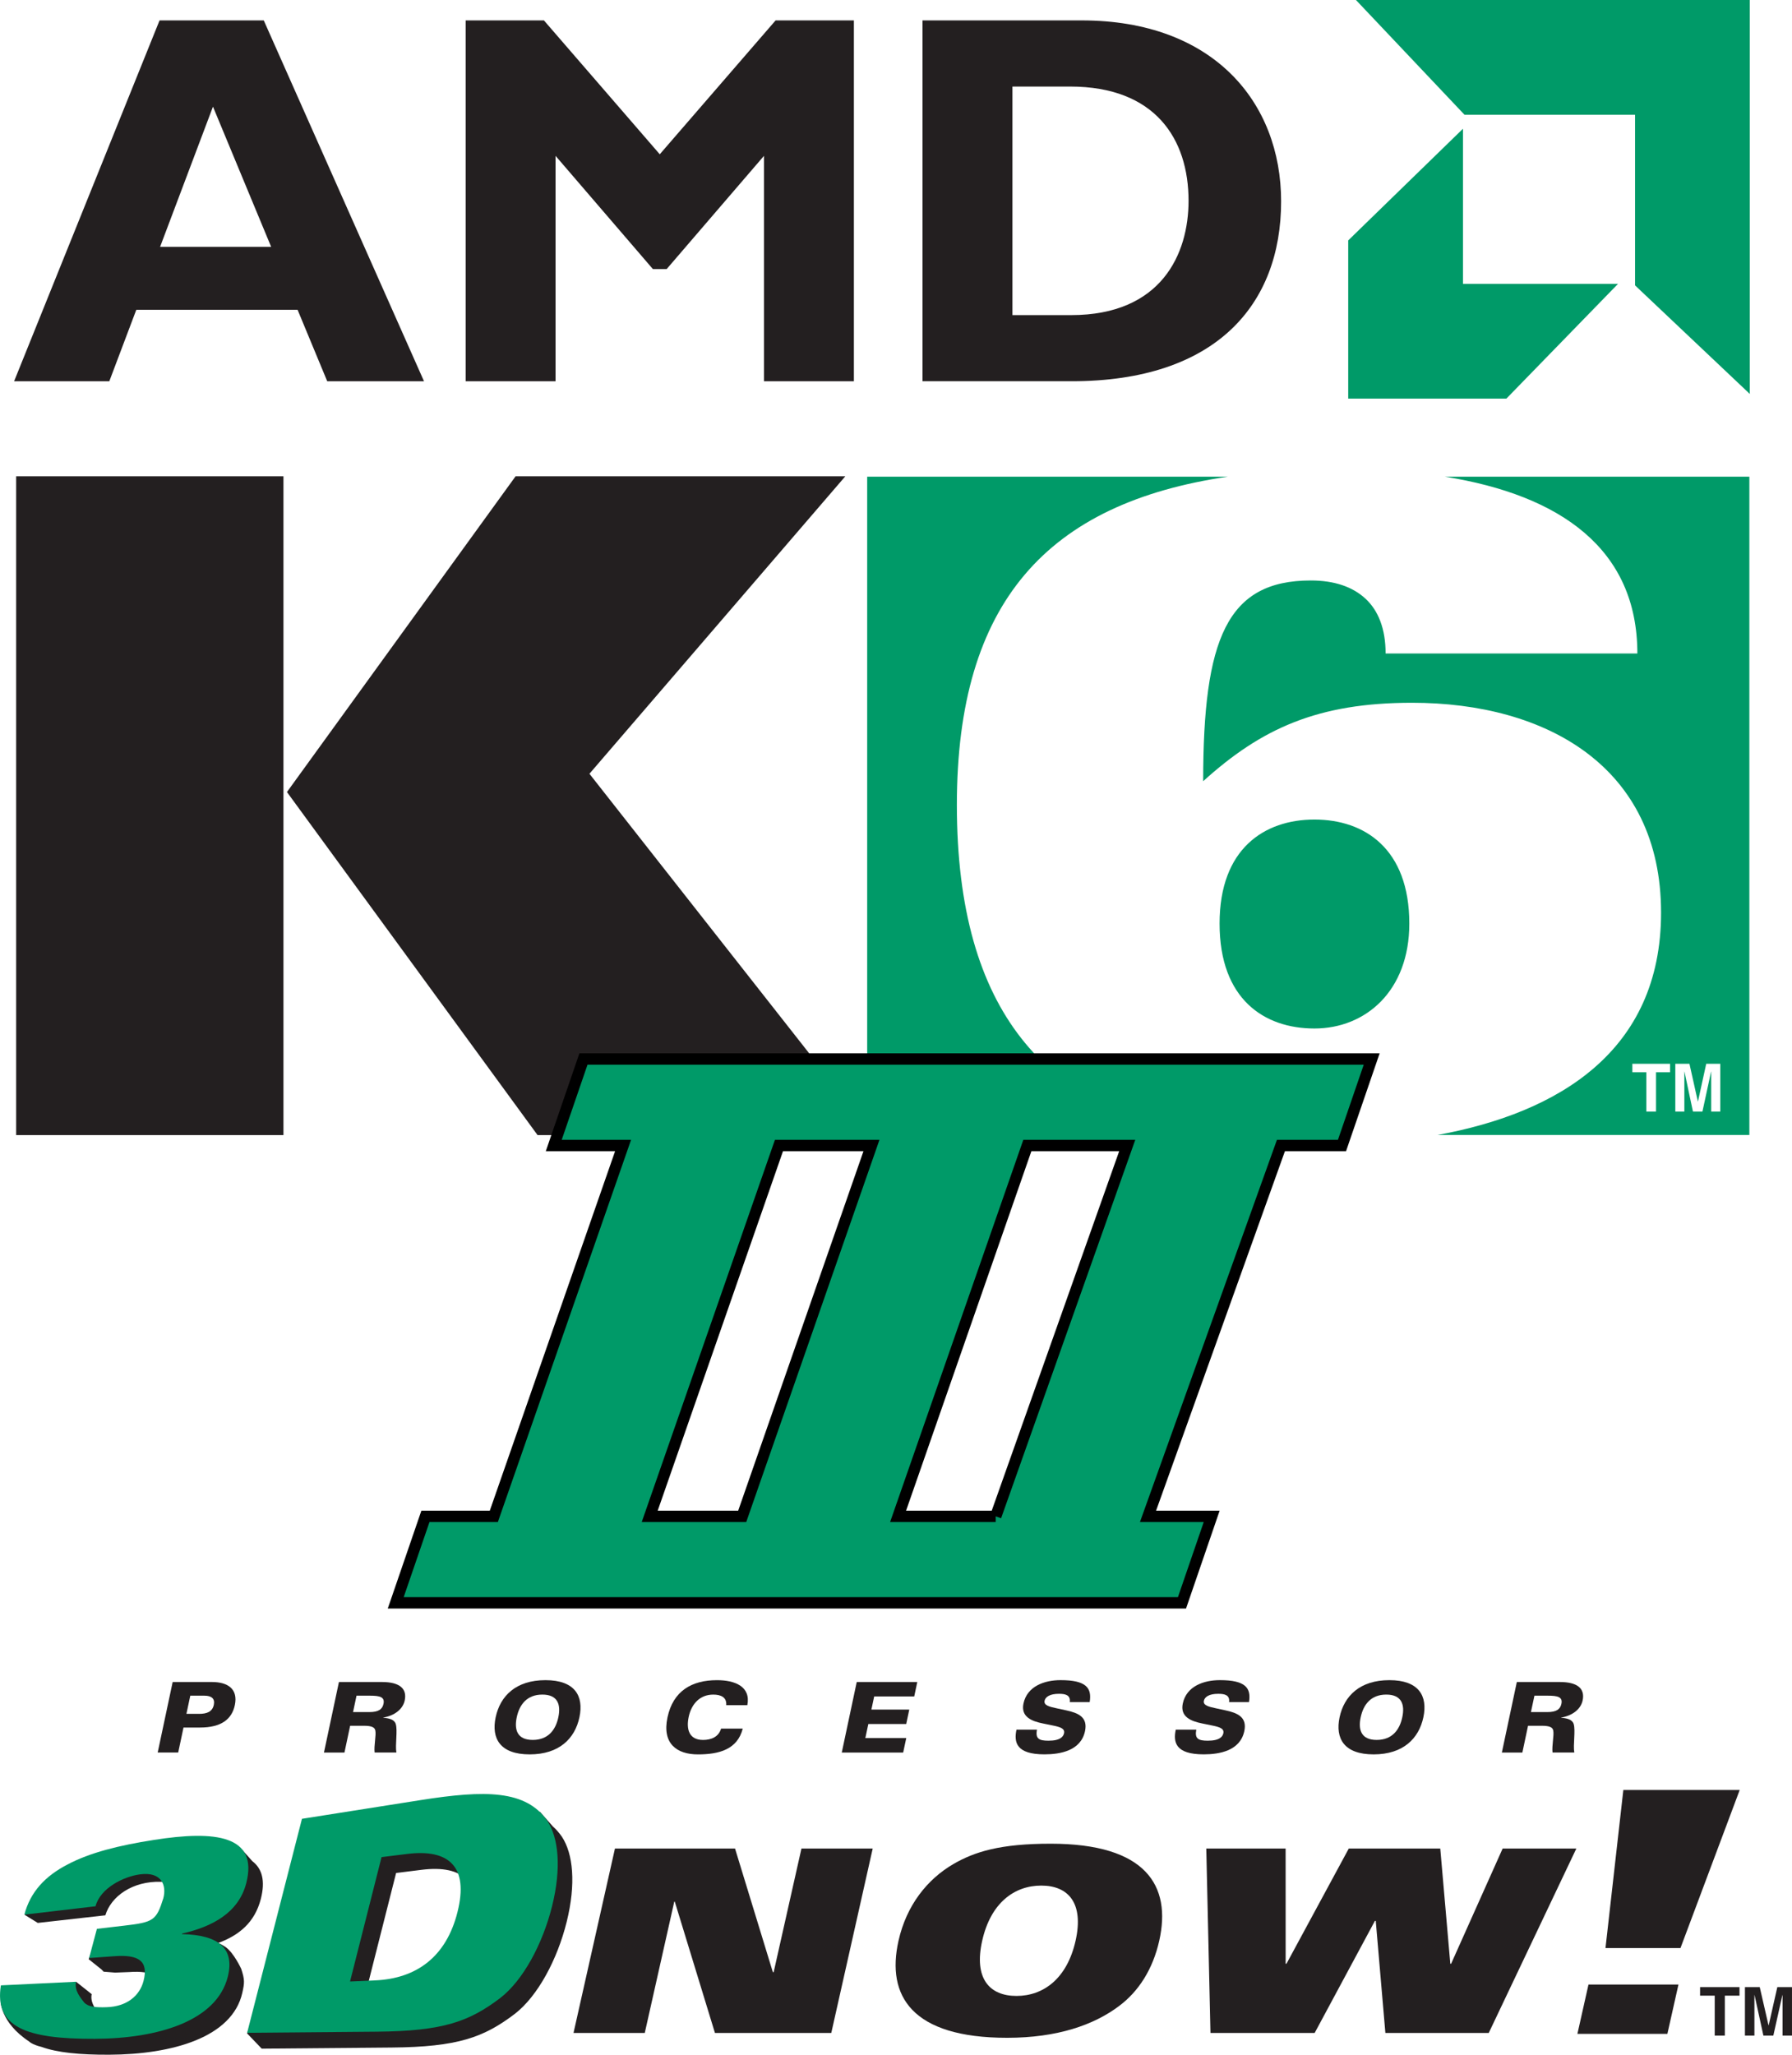 <?xml version="1.0" encoding="UTF-8" standalone="no"?>
<!-- Created with Inkscape (http://www.inkscape.org/) -->

<svg
   xmlns:dc="http://purl.org/dc/elements/1.1/"
   xmlns:cc="http://creativecommons.org/ns#"
   xmlns:rdf="http://www.w3.org/1999/02/22-rdf-syntax-ns#"
   xmlns:svg="http://www.w3.org/2000/svg"
   xmlns="http://www.w3.org/2000/svg"
   xmlns:sodipodi="http://sodipodi.sourceforge.net/DTD/sodipodi-0.dtd"
   xmlns:inkscape="http://www.inkscape.org/namespaces/inkscape"
   width="157.832"
   height="180.914"
   id="svg2"
   version="1.1"
   inkscape:version="0.91 r13725"
   sodipodi:docname="k6-iii logo.svg">
  <defs
     id="defs4" />
  <sodipodi:namedview
     id="base"
     pagecolor="#ffffff"
     bordercolor="#666666"
     borderopacity="1.0"
     inkscape:pageopacity="0.0"
     inkscape:pageshadow="2"
     inkscape:zoom="1.979899"
     inkscape:cx="52.473121"
     inkscape:cy="50.06036"
     inkscape:document-units="px"
     inkscape:current-layer="layer1"
     showgrid="false"
     inkscape:window-width="1366"
     inkscape:window-height="707"
     inkscape:window-x="0"
     inkscape:window-y="0"
     inkscape:window-maximized="1"
     fit-margin-top="0"
     fit-margin-left="0"
     fit-margin-right="0"
     fit-margin-bottom="0" />
  <g
     inkscape:label="Layer 1"
     inkscape:groupmode="layer"
     id="layer1"
     transform="translate(-101.074,-649.996)">
    <path
       id="path3318"
       style="fill:#009a68;fill-opacity:1;fill-rule:evenodd;stroke:none"
       d="m 206.276,749.926 -28.824,0 0,-57.96 31.771,0 c -15.88,2.33 -23.872,11.027 -23.872,28.904 0,18.475 8.093,26.55 20.924,29.056 z m 18.924,-18.611 c 0,-6.589 -3.937,-9.159 -8.356,-9.159 -4.418,0 -8.355,2.57 -8.355,9.159 0,6.668 3.937,9.239 8.355,9.239 4.499,0 8.356,-3.295 8.356,-9.239 z m 29.95,-39.349 0,57.96 -27.454,0 c 10.602,-1.942 19.677,-7.35 19.677,-19.575 0,-12.855 -10.122,-18.478 -21.933,-18.478 -8.274,0 -13.256,2.248 -18.396,6.908 0,-12.532 2.088,-17.675 9.48,-17.675 2.088,0 3.695,0.563 4.821,1.607 1.125,1.044 1.767,2.652 1.767,4.821 l 22.174,0 c 0,-9.192 -6.76,-13.942 -16.955,-15.568 l 26.821,0 z m -6.985,51.693 -3.32,0 0,0.745 1.233,0 0,3.465 0.852,0 0,-3.465 1.235,0 0,-0.745 z m 4.421,0 -1.235,0 -0.726,3.318 -0.012,0 -0.74,-3.318 -1.245,0 0,4.209 0.797,0 0,-3.518 0.01,0 0.746,3.518 0.836,0 0.761,-3.518 0.012,0 0,3.518 0.797,0 0,-4.209"
       inkscape:connector-curvature="0" />
    <path
       id="path3320"
       style="fill:#231f20;fill-opacity:1;fill-rule:evenodd;stroke:none"
       d="m 150.568,811.722 c -0.24,-0.348 -0.509,-0.652 -0.805,-0.916 l -1.155,-1.308 0.022,0.563 c -2.064,-1 -5.084,-0.829 -9.253,-0.17 l -10.425,1.645 -3.604,14.059 c -0.323,-0.182 -0.598,-0.354 -0.62,-0.419 -0.056,-0.167 -1.897,3.85 -1.897,3.85 l 1.293,1.35 0,-0.002 0,0.002 11.45,-0.099 c 5.817,-0.05 8.11,-0.89 10.841,-2.963 2.033,-1.571 3.744,-4.789 4.566,-8.086 0.843,-3.387 0.565,-6.019 -0.414,-7.506 z m -7.918,8.024 c -0.994,3.961 -3.63,5.858 -7.256,6.016 l -2.207,0.096 2.775,-10.949 2.247,-0.28 c 3.691,-0.459 5.446,1.118 4.441,5.118"
       inkscape:connector-curvature="0" />
    <path
       id="path3322"
       style="fill:#231f20;fill-opacity:1;fill-rule:evenodd;stroke:none"
       d="m 123.302,813.872 -0.917,-1.027 -0.424,0.423 c -1.484,-0.375 -3.598,-0.262 -6.07,0.127 -3.043,0.481 -5.611,1.108 -7.592,2.166 -0.843,0.434 -1.562,0.947 -2.157,1.548 l -0.719,-0.748 -2.175,2.233 1.154,0.711 5.951,-0.67 c 0.496,-1.656 2.373,-3.036 4.936,-2.951 1.919,0.064 1.462,1.488 1.171,2.612 -0.41,1.583 -1.505,2.301 -3.233,2.469 l -0.875,0.085 0.214,-0.36 -2.957,0.111 -0.726,1.897 1.117,0.893 0.222,0.223 0.034,-0.013 0.954,0.079 1.244,-0.049 c 2.088,-0.149 3.009,0.397 2.545,2.187 -0.334,1.281 -1.445,2.25 -3.253,2.304 -0.944,0.028 -1.487,-0.18 -1.779,-0.55 -0.287,-0.393 -0.998,-1.203 -0.815,-1.994 l -1.376,-1.092 -0.791,1.472 -4.551,0.24 c -0.005,0.027 -0.007,0.052 -0.01,0.076 -0.699,-0.639 -1.22,-1.094 -1.22,-1.094 l -0.073,0.966 c 0,0 -0.051,1.91 2.503,3.596 0,0 0.249,0.275 1.105,0.482 1.382,0.503 3.365,0.696 5.965,0.686 5.577,-0.026 10.828,-1.539 11.71,-5.441 0.203,-0.895 0.222,-1.157 -0.095,-2.123 0,0 -0.651,-1.415 -1.376,-1.916 -0.239,-0.164 -0.454,-0.277 -0.648,-0.357 1.834,-0.676 3.221,-1.807 3.752,-3.879 0.415,-1.618 0.102,-2.676 -0.744,-3.323"
       inkscape:connector-curvature="0" />
    <path
       id="path3324"
       style="fill:#009a68;fill-opacity:1;fill-rule:evenodd;stroke:none"
       d="m 107.775,824.486 c -0.184,0.791 0.431,1.443 0.718,1.834 0.396,0.397 1.025,0.435 1.969,0.406 1.807,-0.056 2.918,-1.025 3.252,-2.305 0.466,-1.79 -0.456,-2.335 -2.544,-2.186 l -2.247,0.161 0.686,-2.571 2.357,-0.274 c 2.631,-0.304 2.877,-0.447 3.496,-2.43 0.292,-1.124 -0.149,-2.344 -2.051,-2.092 -1.473,0.195 -3.507,1.216 -3.924,2.811 l -6.268,0.735 c 0.536,-2.025 1.857,-3.408 3.799,-4.412 1.982,-1.054 4.549,-1.685 7.593,-2.162 5.468,-0.865 9.226,-0.392 8.153,3.798 -0.678,2.638 -3.038,3.853 -5.653,4.443 l -0.013,0.05 c 3.302,0.068 4.668,1.311 4.032,3.779 -0.998,3.876 -6.134,5.415 -11.71,5.44 -6.125,0.028 -8.849,-1.078 -8.269,-4.708 l 6.625,-0.318"
       inkscape:connector-curvature="0" />
    <path
       id="path3326"
       style="fill:#009a68;fill-opacity:1;fill-rule:evenodd;stroke:none"
       d="m 127.669,810.139 10.425,-1.644 c 5.738,-0.907 9.308,-0.902 11.191,1.832 0.977,1.486 1.256,4.118 0.413,7.505 -0.822,3.297 -2.534,6.514 -4.566,8.086 -2.732,2.071 -5.024,2.911 -10.841,2.963 l -11.45,0.099 4.828,-18.841 z m 4.235,14.323 2.207,-0.097 c 3.626,-0.156 6.262,-2.055 7.256,-6.015 1.005,-4.002 -0.75,-5.578 -4.441,-5.117 l -2.247,0.279 -2.775,10.949"
       inkscape:connector-curvature="0" />
    <path
       id="path3328"
       style="fill:#231f20;fill-opacity:1;fill-rule:evenodd;stroke:none"
       d="m 155.234,812.758 10.579,0 3.331,10.884 0.071,0 2.447,-10.884 6.276,0 -3.648,16.235 -10.247,0 -3.536,-11.558 -0.047,0 -2.597,11.558 -6.276,0 3.649,-16.235"
       inkscape:connector-curvature="0" />
    <path
       id="path3330"
       style="fill:#231f20;fill-opacity:1;fill-rule:evenodd;stroke:none"
       d="m 199.652,826.611 c -2.234,1.685 -5.457,2.809 -9.879,2.809 -8.393,0 -10.654,-3.685 -9.562,-8.544 0.707,-3.149 2.549,-5.42 4.82,-6.747 1.888,-1.1 4.161,-1.799 8.582,-1.799 8.393,0 10.654,3.687 9.562,8.545 -0.56,2.496 -1.808,4.453 -3.523,5.734 z m -6.868,-10.593 c -2.378,0 -4.457,1.529 -5.203,4.858 -0.748,3.327 0.644,4.858 3.021,4.858 2.378,0 4.456,-1.532 5.204,-4.858 0.747,-3.329 -0.645,-4.858 -3.022,-4.858"
       inkscape:connector-curvature="0" />
    <path
       id="path3332"
       style="fill:#231f20;fill-opacity:1;fill-rule:evenodd;stroke:none"
       d="m 207.316,812.758 6.99,0 0.003,10.142 0.072,0 5.487,-10.142 8.059,0 0.884,10.142 0.071,0 4.538,-10.142 6.491,0 -7.714,16.235 -9.105,0 -0.848,-9.87 -0.072,0 -5.308,9.87 -9.177,0 -0.369,-16.235"
       inkscape:connector-curvature="0" />
    <path
       id="path3334"
       style="fill:#231f20;fill-opacity:1;fill-rule:evenodd;stroke:none"
       d="m 240.981,824.731 7.925,0 -0.976,4.342 -7.924,0 0.975,-4.342 z m 3.071,-17.131 10.248,0 -5.216,13.918 -6.605,0 1.572,-13.918"
       inkscape:connector-curvature="0" />
    <path
       id="path3336"
       style="fill:#231f20;fill-opacity:1;fill-rule:evenodd;stroke:none"
       d="m 252.992,829.226 -0.893,0 0,-3.516 -1.29,0 0,-0.752 3.472,0 0,0.752 -1.289,0 0,3.516"
       inkscape:connector-curvature="0" />
    <path
       id="path3338"
       style="fill:#231f20;fill-opacity:1;fill-rule:evenodd;stroke:none"
       d="m 258.906,829.226 -0.834,0 0,-3.567 -0.013,0 -0.797,3.567 -0.875,0 -0.779,-3.567 -0.012,0 0,3.567 -0.835,0 0,-4.268 1.304,0 0.774,3.367 0.012,0 0.762,-3.367 1.292,0 0,4.268"
       inkscape:connector-curvature="0" />
    <path
       id="path3340"
       style="fill:#231f20;fill-opacity:1;fill-rule:evenodd;stroke:none"
       d="m 126.348,719.732 20.136,-27.798 29.041,0 -22.536,26.19 25.015,31.815 -29.584,0 -22.072,-30.206 z m -23.852,-27.798 23.543,0 0,58.004 -23.543,0 0,-58.004"
       inkscape:connector-curvature="0" />
    <path
       id="path3342"
       style="fill:#231f20;fill-opacity:1;fill-rule:evenodd;stroke:none"
       d="m 138.419,683.564 -8.525,0 -2.609,-6.289 -14.207,0 -2.376,6.289 -8.385,0 12.81,-31.771 9.178,0 14.114,31.771 z m -18.587,-24.177 -4.658,12.344 9.782,0 -5.124,-12.344"
       inkscape:connector-curvature="0" />
    <path
       id="path3344"
       style="fill:#231f20;fill-opacity:1;fill-rule:evenodd;stroke:none"
       d="m 169.386,651.793 6.895,0 0,31.771 -7.92,0 0,-19.845 -8.572,9.969 -1.211,0 -8.572,-9.969 0,19.845 -7.919,0 0,-31.771 6.894,0 10.202,11.787 10.202,-11.787"
       inkscape:connector-curvature="0" />
    <path
       id="path3346"
       style="fill:#231f20;fill-opacity:1;fill-rule:evenodd;stroke:none"
       d="m 196.348,651.793 c 11.6,0 17.561,7.222 17.561,15.932 0,9.13 -5.776,15.839 -18.447,15.839 l -13.136,0 0,-31.771 14.022,0 z m -6.103,25.948 5.17,0 c 7.967,0 10.342,-5.404 10.342,-10.062 0,-5.45 -2.935,-10.062 -10.434,-10.062 l -5.078,0 0,20.123"
       inkscape:connector-curvature="0" />
    <path
       id="path3348"
       style="fill:#009a68;fill-opacity:1;fill-rule:evenodd;stroke:none"
       d="m 220.501,649.996 9.561,10.104 15.021,0 0,15.024 10.107,9.559 0,-34.688 -34.689,0"
       inkscape:connector-curvature="0" />
    <path
       id="path3350"
       style="fill:#009a68;fill-opacity:1;fill-rule:evenodd;stroke:none"
       d="m 229.925,661.332 -10.106,9.832 0,13.93 13.93,0 9.833,-10.105 -13.656,0 0,-13.656"
       inkscape:connector-curvature="0" />
    <path
       id="path3352"
       style="fill:#009a68;fill-opacity:1;fill-rule:evenodd;stroke:#000000;stroke-opacity:1"
       d="m 219.271,750.857 2.615,-7.617 -69.424,0 -2.616,7.617 6.106,0 -11.384,32.651 -6.024,0 -2.616,7.615 69.25,0 2.616,-7.615 -5.608,0 11.707,-32.651 5.378,0 z m -52.826,32.651 -8.147,0 11.384,-32.651 8.146,0 -11.383,32.651 z m 22.33,0 -8.601,0 11.384,-32.651 8.797,0 -11.58,32.651"
       inkscape:connector-curvature="0" />
    <path
       id="path3354"
       style="fill:#231f20;fill-opacity:1;fill-rule:evenodd;stroke:none"
       d="m 116.281,798.094 3.466,0 c 1.393,0 2.311,0.619 2.01,2.037 -0.265,1.246 -1.201,1.971 -3.068,1.971 l -1.452,0 -0.468,2.201 -1.806,0 1.319,-6.209 z m 1.211,2.804 1.11,0 c 0.679,0 1.171,-0.172 1.303,-0.792 0.114,-0.533 -0.181,-0.808 -0.826,-0.808 l -1.246,0 -0.34,1.6"
       inkscape:connector-curvature="0" />
    <path
       id="path3356"
       style="fill:#231f20;fill-opacity:1;fill-rule:evenodd;stroke:none"
       d="m 130.924,798.094 3.792,0 c 1.496,0 2.233,0.542 2.003,1.626 -0.167,0.791 -0.929,1.342 -1.893,1.506 l -0.003,0.015 c 0.517,0.037 0.982,0.156 1.105,0.542 0.181,0.568 -0.062,1.876 0.059,2.52 l -1.918,0 c -0.071,-0.601 0.145,-1.497 0.065,-1.926 -0.052,-0.284 -0.296,-0.43 -1.018,-0.43 l -1.204,0 -0.5,2.357 -1.806,0 1.319,-6.209 z m 1.244,2.648 1.435,0 c 0.826,0 1.148,-0.257 1.248,-0.729 0.127,-0.602 -0.322,-0.715 -1.19,-0.715 l -1.187,0 -0.306,1.444"
       inkscape:connector-curvature="0" />
    <path
       id="path3358"
       style="fill:#231f20;fill-opacity:1;fill-rule:evenodd;stroke:none"
       d="m 149.113,797.93 c 2.597,0 3.393,1.393 2.995,3.268 -0.397,1.875 -1.786,3.268 -4.383,3.268 -2.596,0 -3.393,-1.393 -2.995,-3.268 0.398,-1.876 1.786,-3.268 4.383,-3.268 z m -1.118,5.263 c 1.375,0 2.024,-0.903 2.255,-1.995 0.232,-1.093 -0.032,-1.996 -1.408,-1.996 -1.376,0 -2.024,0.903 -2.256,1.996 -0.231,1.092 0.033,1.995 1.409,1.995"
       inkscape:connector-curvature="0" />
    <path
       id="path3360"
       style="fill:#231f20;fill-opacity:1;fill-rule:evenodd;stroke:none"
       d="m 165.037,800.131 c 0.052,-0.688 -0.456,-0.928 -1.145,-0.928 -1.178,0 -1.92,0.826 -2.161,1.96 -0.234,1.101 0.042,2.031 1.263,2.031 0.688,0 1.367,-0.241 1.589,-0.998 l 1.909,0 c -0.467,1.832 -2.073,2.271 -3.948,2.271 -1.858,0 -3.171,-0.946 -2.68,-3.259 0.495,-2.331 2.141,-3.277 4.359,-3.277 1.583,0 2.995,0.559 2.673,2.201 l -1.859,0"
       inkscape:connector-curvature="0" />
    <path
       id="path3362"
       style="fill:#231f20;fill-opacity:1;fill-rule:evenodd;stroke:none"
       d="m 176.533,798.094 5.332,0 -0.27,1.272 -3.527,0 -0.245,1.154 3.336,0 -0.269,1.274 -3.338,0 -0.263,1.237 3.604,0 -0.272,1.274 -5.408,0 1.318,-6.209"
       inkscape:connector-curvature="0" />
    <path
       id="path3364"
       style="fill:#231f20;fill-opacity:1;fill-rule:evenodd;stroke:none"
       d="m 192.406,802.29 c -0.151,0.791 0.172,0.972 1.015,0.972 1.067,0 1.309,-0.378 1.368,-0.654 0.088,-0.413 -0.312,-0.55 -0.997,-0.687 l -0.85,-0.174 c -0.982,-0.196 -1.977,-0.574 -1.724,-1.763 0.324,-1.521 1.846,-2.055 3.267,-2.055 2.271,0 2.767,0.697 2.564,1.934 l -1.754,0 c 0.083,-0.636 -0.412,-0.73 -0.954,-0.73 -0.791,0 -1.191,0.267 -1.264,0.61 -0.09,0.421 0.454,0.533 1.088,0.671 l 0.797,0.172 c 1.086,0.232 1.936,0.601 1.675,1.832 -0.367,1.728 -2.181,2.046 -3.572,2.046 -2.504,0 -2.697,-1.074 -2.464,-2.176 l 1.806,0"
       inkscape:connector-curvature="0" />
    <path
       id="path3366"
       style="fill:#231f20;fill-opacity:1;fill-rule:evenodd;stroke:none"
       d="m 206.438,802.29 c -0.152,0.791 0.171,0.972 1.013,0.972 1.067,0 1.31,-0.378 1.369,-0.654 0.087,-0.413 -0.312,-0.55 -0.998,-0.687 l -0.849,-0.174 c -0.981,-0.196 -1.977,-0.574 -1.723,-1.763 0.322,-1.521 1.846,-2.055 3.265,-2.055 2.271,0 2.767,0.697 2.565,1.934 l -1.755,0 c 0.084,-0.636 -0.412,-0.73 -0.954,-0.73 -0.791,0 -1.19,0.267 -1.264,0.61 -0.09,0.421 0.454,0.533 1.087,0.671 l 0.799,0.172 c 1.086,0.232 1.936,0.601 1.674,1.832 -0.367,1.728 -2.181,2.046 -3.573,2.046 -2.504,0 -2.696,-1.074 -2.464,-2.176 l 1.808,0"
       inkscape:connector-curvature="0" />
    <path
       id="path3368"
       style="fill:#231f20;fill-opacity:1;fill-rule:evenodd;stroke:none"
       d="m 223.444,797.93 c 2.597,0 3.392,1.393 2.995,3.268 -0.397,1.875 -1.787,3.268 -4.382,3.268 -2.598,0 -3.395,-1.393 -2.998,-3.268 0.399,-1.876 1.788,-3.268 4.385,-3.268 z m -1.119,5.263 c 1.376,0 2.025,-0.903 2.256,-1.995 0.233,-1.093 -0.033,-1.996 -1.409,-1.996 -1.376,0 -2.023,0.903 -2.254,1.996 -0.233,1.092 0.031,1.995 1.407,1.995"
       inkscape:connector-curvature="0" />
    <path
       id="path3370"
       style="fill:#231f20;fill-opacity:1;fill-rule:evenodd;stroke:none"
       d="m 234.668,798.094 3.794,0 c 1.497,0 2.234,0.542 2.003,1.626 -0.168,0.791 -0.93,1.342 -1.893,1.506 l -0.005,0.015 c 0.518,0.037 0.983,0.156 1.108,0.542 0.18,0.568 -0.064,1.876 0.057,2.52 l -1.918,0 c -0.07,-0.601 0.145,-1.497 0.065,-1.926 -0.05,-0.284 -0.295,-0.43 -1.018,-0.43 l -1.204,0 -0.5,2.357 -1.806,0 1.318,-6.209 z m 1.243,2.648 1.439,0 c 0.825,0 1.146,-0.257 1.246,-0.729 0.128,-0.602 -0.322,-0.715 -1.189,-0.715 l -1.187,0 -0.308,1.444"
       inkscape:connector-curvature="0" />
  </g>
</svg>

